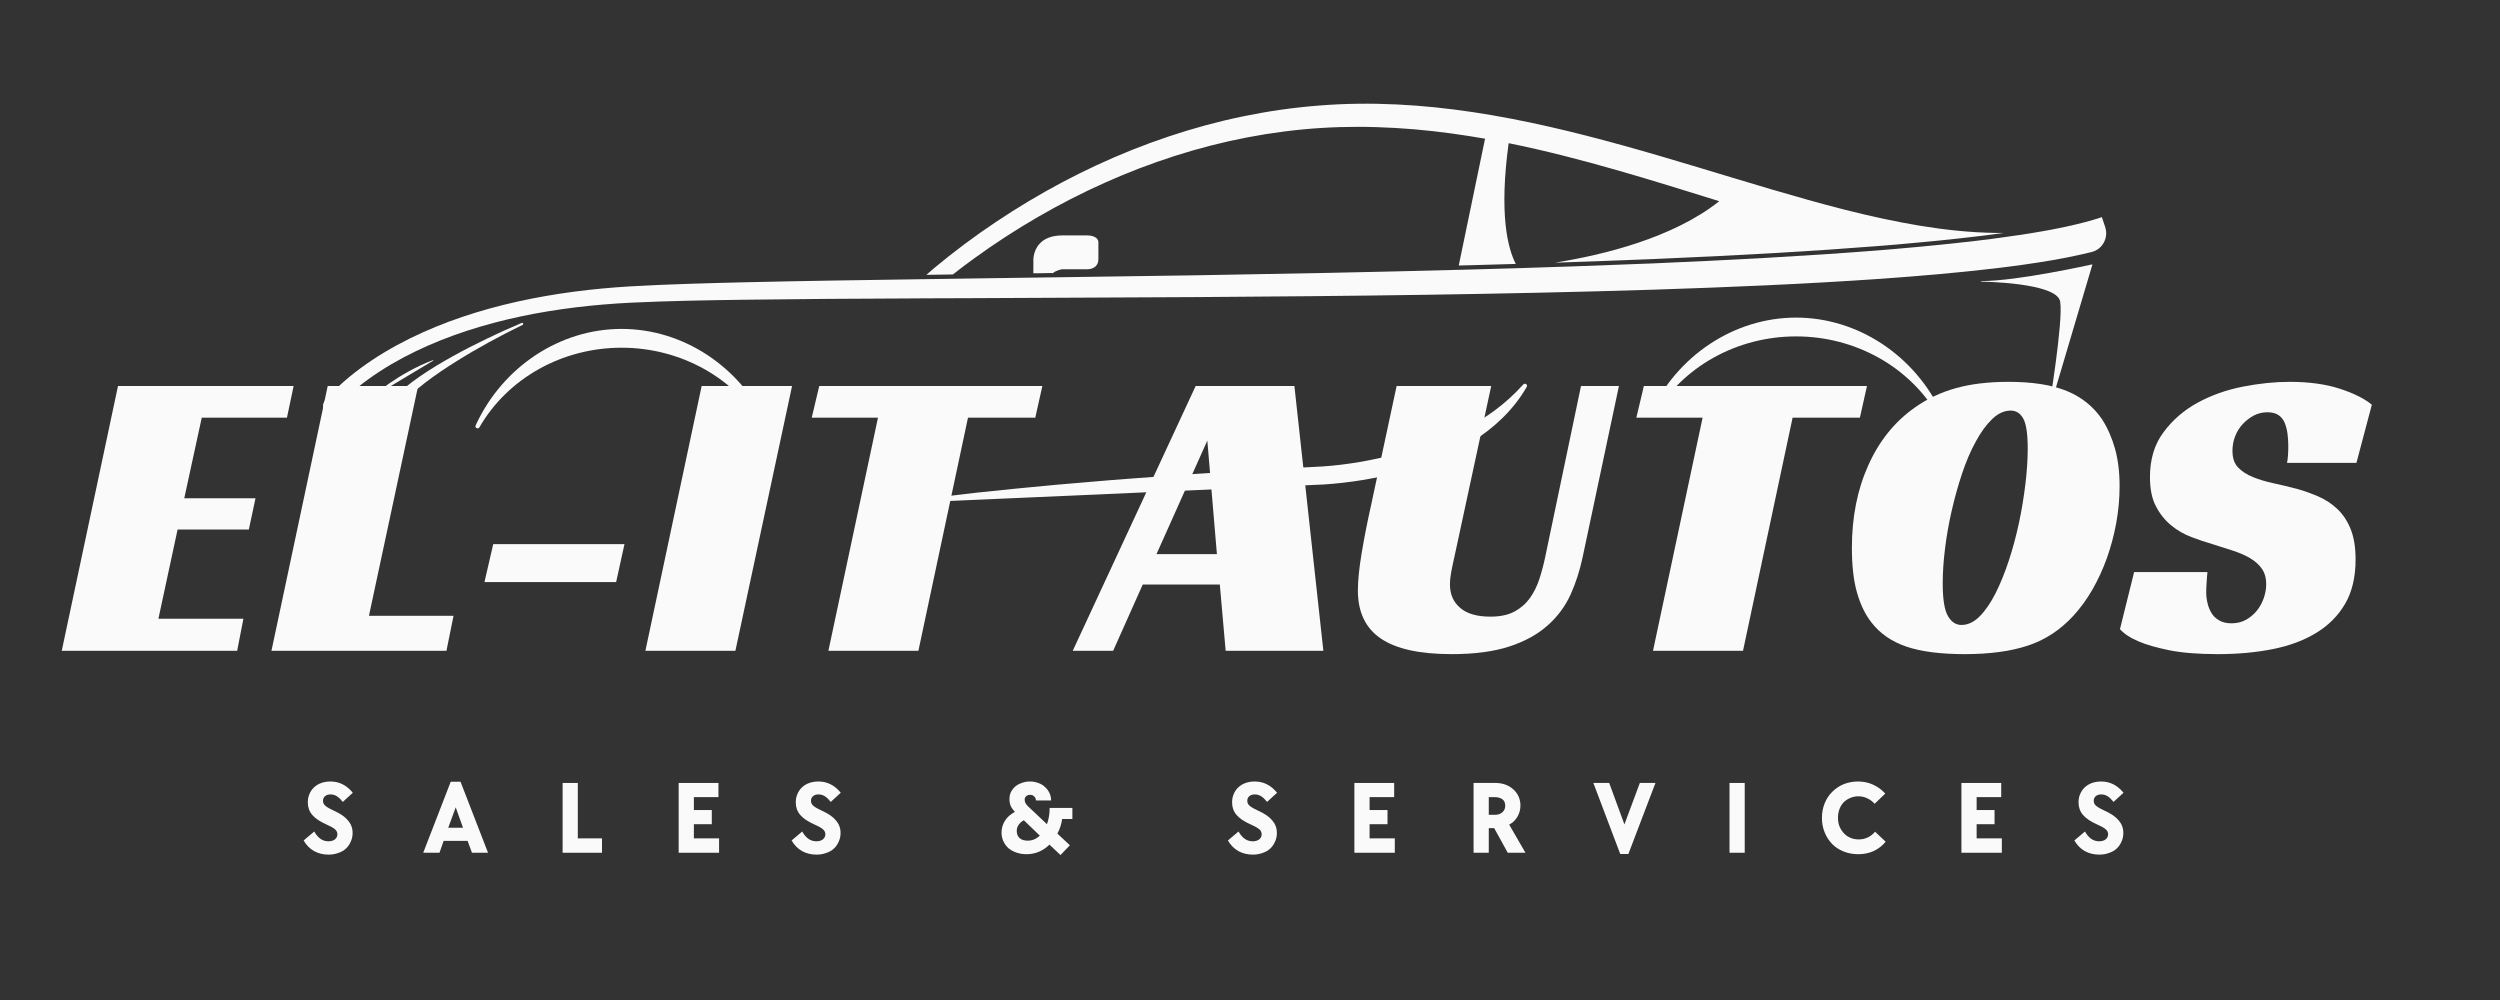 <svg xmlns="http://www.w3.org/2000/svg" xmlns:xlink="http://www.w3.org/1999/xlink" width="250" zoomAndPan="magnify" viewBox="0 0 187.5 75" height="100" preserveAspectRatio="xMidYMid meet" version="1.0"><rect x="0" y="0" width="187.5" height="75" fill="#333333" stroke="none"/><defs><g/><clipPath id="3abaf64261"><path d="M 69 7.602 L 151 7.602 L 151 21 L 69 21 Z M 69 7.602 " clip-rule="nonzero"/></clipPath><clipPath id="da6eda8aeb"><path d="M 70.125 28.777 L 114.582 28.777 L 114.582 37.602 L 70.125 37.602 Z M 70.125 28.777 " clip-rule="nonzero"/></clipPath><clipPath id="4ce0b65b25"><path d="M 24.227 16.18 L 157.965 16.18 L 157.965 31.203 L 24.227 31.203 Z M 24.227 16.18 " clip-rule="nonzero"/></clipPath></defs><path fill="#fafafa" d="M 39.234 24.262 C 39.219 24.223 39.172 24.203 39.129 24.219 C 38.25 24.586 37.383 24.98 36.527 25.395 C 35.668 25.809 34.816 26.242 33.98 26.707 C 33.141 27.172 32.316 27.664 31.512 28.215 C 31.113 28.492 30.719 28.785 30.332 29.102 C 30.02 29.367 29.711 29.648 29.418 29.965 C 29.395 29.969 29.375 29.973 29.352 29.977 C 29.203 30 29.055 30.031 28.906 30.066 C 28.617 30.133 28.328 30.211 28.047 30.312 C 27.484 30.508 26.938 30.773 26.508 31.164 L 26.496 31.172 C 26.477 31.191 26.473 31.223 26.488 31.246 C 26.504 31.277 26.539 31.285 26.57 31.27 C 27.031 30.984 27.574 30.836 28.113 30.75 C 28.383 30.707 28.66 30.684 28.934 30.668 C 29.211 30.656 29.488 30.656 29.758 30.676 L 29.801 30.68 L 29.828 30.645 C 30.41 29.902 31.137 29.285 31.883 28.707 C 32.633 28.133 33.418 27.602 34.223 27.102 C 35.023 26.598 35.844 26.125 36.672 25.668 C 37.504 25.215 38.344 24.777 39.195 24.367 C 39.234 24.348 39.25 24.301 39.234 24.262 " fill-opacity="1" fill-rule="nonzero"/><path fill="#fafafa" d="M 27.898 29.793 C 27.902 29.793 27.906 29.793 27.91 29.789 L 32.496 27.043 C 32.504 27.039 32.508 27.027 32.504 27.02 C 32.5 27.008 32.488 27.004 32.477 27.008 C 29.867 27.992 27.906 29.738 27.887 29.758 C 27.879 29.766 27.879 29.777 27.883 29.785 C 27.887 29.789 27.895 29.793 27.898 29.793 " fill-opacity="1" fill-rule="nonzero"/><path fill="#fafafa" d="M 156.918 19.836 C 156.914 19.832 156.906 19.828 156.902 19.832 C 156.844 19.844 151.312 21.082 148.59 21.082 C 148.578 21.082 148.57 21.09 148.57 21.102 C 148.57 21.113 148.578 21.121 148.59 21.121 C 148.645 21.125 154.27 21.188 154.512 22.613 C 154.762 24.074 153.656 30.699 153.648 30.766 C 153.645 30.777 153.652 30.785 153.664 30.789 C 153.664 30.789 153.664 30.789 153.668 30.789 C 153.676 30.789 153.684 30.785 153.688 30.773 L 156.926 19.855 C 156.926 19.848 156.926 19.844 156.918 19.836 " fill-opacity="1" fill-rule="nonzero"/><g clip-path="url(#3abaf64261)"><path fill="#fafafa" d="M 71.469 20.582 C 71.992 20.168 72.527 19.766 73.074 19.371 C 74.605 18.262 76.191 17.23 77.824 16.285 C 81.09 14.391 84.543 12.836 88.109 11.695 C 91.68 10.551 95.371 9.832 99.082 9.598 C 100.012 9.539 100.934 9.512 101.875 9.512 C 102.789 9.512 103.73 9.547 104.66 9.598 C 106.52 9.703 108.379 9.918 110.23 10.211 C 110.617 10.27 110.996 10.336 111.379 10.402 L 109.406 19.914 C 109.465 19.914 109.52 19.91 109.574 19.91 L 109.59 19.91 C 109.609 19.91 109.633 19.906 109.656 19.906 C 109.711 19.906 109.77 19.906 109.828 19.902 C 109.852 19.902 109.879 19.902 109.902 19.902 C 110.914 19.875 111.812 19.848 112.645 19.824 L 112.652 19.824 L 113.168 19.809 L 113.199 19.809 L 113.324 19.805 C 113.359 19.805 113.395 19.805 113.43 19.801 C 113.484 19.801 113.535 19.797 113.59 19.797 C 113.621 19.797 113.652 19.793 113.684 19.793 C 113.07 18.602 112.426 16.039 113.148 10.738 C 115.867 11.289 118.574 11.988 121.27 12.762 C 123.828 13.492 126.379 14.293 128.945 15.09 C 125.465 17.855 120.23 19.125 116.625 19.699 C 117.07 19.688 117.512 19.672 117.957 19.656 L 118.379 19.641 C 118.859 19.625 119.344 19.605 119.828 19.59 C 121.18 19.539 122.535 19.488 123.883 19.434 C 130.727 19.145 135.961 18.84 140.855 18.453 C 140.934 18.449 141.012 18.441 141.094 18.434 C 141.457 18.406 141.824 18.375 142.191 18.344 C 143.012 18.273 143.785 18.203 144.531 18.129 C 144.777 18.105 145.016 18.082 145.258 18.059 C 145.324 18.051 145.387 18.047 145.453 18.039 C 145.629 18.023 145.809 18.004 145.984 17.984 C 146.047 17.977 146.109 17.973 146.168 17.965 C 146.406 17.941 146.641 17.914 146.883 17.887 C 147.684 17.801 148.496 17.703 149.301 17.602 C 149.637 17.559 149.957 17.516 150.27 17.473 C 150.074 17.473 149.883 17.473 149.688 17.469 C 147.785 17.445 145.879 17.238 143.996 16.93 C 140.219 16.305 136.516 15.277 132.832 14.195 C 129.148 13.109 125.48 11.949 121.77 10.922 C 118.062 9.895 114.309 8.988 110.496 8.414 C 106.688 7.84 102.805 7.605 98.953 7.914 C 95.102 8.211 91.297 9.012 87.633 10.242 C 83.969 11.469 80.449 13.117 77.133 15.102 C 75.473 16.098 73.863 17.172 72.312 18.332 C 71.535 18.91 70.777 19.512 70.031 20.133 C 69.848 20.293 69.66 20.449 69.477 20.613 C 70 20.605 70.523 20.598 71.051 20.59 L 71.469 20.582 " fill-opacity="1" fill-rule="nonzero"/></g><path fill="#fafafa" d="M 77.582 20.496 L 77.66 20.496 L 78.531 20.484 L 78.625 20.48 L 78.848 20.48 L 78.973 20.477 C 79.262 20.246 79.645 20.199 79.66 20.195 L 81.543 20.195 C 81.93 20.195 82.379 20 82.379 19.449 L 82.379 18.176 C 82.379 17.766 81.863 17.656 81.555 17.656 L 79.688 17.656 C 78.922 17.656 78.34 17.867 77.965 18.285 C 77.445 18.855 77.5 19.598 77.504 19.621 L 77.5 20.496 L 77.582 20.496 " fill-opacity="1" fill-rule="nonzero"/><path fill="#fafafa" d="M 46.621 24.668 C 41.992 24.668 37.695 27.508 35.676 31.898 C 35.637 31.977 35.668 32.07 35.746 32.109 C 35.82 32.152 35.914 32.125 35.957 32.047 C 38.082 28.363 42.168 26.078 46.621 26.078 C 51.07 26.078 55.156 28.363 57.285 32.047 C 57.312 32.102 57.367 32.129 57.422 32.129 C 57.422 32.129 57.422 32.129 57.426 32.129 C 57.512 32.129 57.586 32.059 57.586 31.969 C 57.586 31.934 57.574 31.898 57.555 31.871 C 55.527 27.496 51.238 24.668 46.621 24.668 " fill-opacity="1" fill-rule="nonzero"/><path fill="#fafafa" d="M 134.707 23.82 C 130.078 23.82 125.781 26.66 123.758 31.051 C 123.723 31.129 123.754 31.223 123.832 31.262 C 123.906 31.301 124 31.277 124.043 31.199 C 126.168 27.516 130.254 25.23 134.707 25.23 C 139.156 25.23 143.242 27.516 145.367 31.199 C 145.398 31.254 145.453 31.281 145.508 31.281 C 145.508 31.281 145.508 31.281 145.512 31.281 C 145.598 31.281 145.672 31.207 145.672 31.117 C 145.672 31.082 145.66 31.051 145.641 31.023 C 143.613 26.648 139.324 23.82 134.707 23.82 " fill-opacity="1" fill-rule="nonzero"/><g clip-path="url(#da6eda8aeb)"><path fill="#fafafa" d="M 114.25 28.832 L 114.227 28.855 C 112.922 30.301 111.43 31.379 109.801 32.188 C 108.176 33.008 106.445 33.602 104.664 34.066 C 102.887 34.531 101.039 34.859 99.203 34.984 L 96.336 35.129 L 93.449 35.309 C 91.523 35.43 89.602 35.535 87.676 35.684 C 85.754 35.828 83.828 35.957 81.906 36.129 L 79.023 36.375 L 76.141 36.652 C 74.219 36.836 72.297 37.051 70.379 37.285 L 70.367 37.285 C 70.285 37.297 70.223 37.367 70.227 37.453 C 70.23 37.543 70.305 37.613 70.395 37.609 L 93.504 36.59 L 99.285 36.336 C 101.219 36.207 103.141 35.898 105.016 35.395 C 106.887 34.883 108.719 34.172 110.383 33.141 C 111.211 32.629 111.992 32.031 112.695 31.34 C 113.395 30.656 114.012 29.875 114.504 29.02 C 114.543 28.957 114.531 28.871 114.473 28.82 C 114.41 28.762 114.309 28.766 114.25 28.832 " fill-opacity="1" fill-rule="nonzero"/></g><g clip-path="url(#4ce0b65b25)"><path fill="#fafafa" d="M 157.641 16.285 C 156.82 16.559 155.977 16.777 155.125 16.961 C 155.082 16.973 155.039 16.98 154.992 16.992 C 154.508 17.098 154.027 17.191 153.539 17.281 C 152.148 17.535 150.746 17.738 149.344 17.922 C 148.535 18.027 147.727 18.121 146.914 18.207 C 146.676 18.234 146.441 18.262 146.203 18.285 C 145.961 18.312 145.723 18.336 145.48 18.359 C 144.395 18.473 143.309 18.57 142.219 18.664 C 141.773 18.703 141.328 18.738 140.883 18.777 C 135.23 19.223 129.562 19.516 123.895 19.758 C 121.918 19.836 119.945 19.91 117.969 19.98 C 117.316 20 116.668 20.023 116.016 20.043 L 116.012 20.043 C 115.297 20.066 114.582 20.09 113.867 20.113 C 113.777 20.113 113.688 20.117 113.598 20.121 C 113.508 20.121 113.418 20.125 113.328 20.129 C 113.121 20.133 112.91 20.137 112.703 20.145 C 112.688 20.145 112.672 20.148 112.656 20.148 C 111.715 20.176 110.773 20.203 109.836 20.227 C 109.754 20.23 109.672 20.23 109.59 20.234 C 109.504 20.234 109.422 20.238 109.34 20.238 C 102.848 20.414 96.352 20.535 89.859 20.645 L 78.711 20.805 L 78.539 20.805 L 77.66 20.82 L 77.5 20.82 L 72.836 20.887 L 71.055 20.914 C 70.402 20.922 69.75 20.934 69.098 20.941 C 64.668 21.004 60.238 21.07 55.809 21.172 C 52.969 21.242 50.129 21.316 47.293 21.477 C 44.449 21.645 41.609 22 38.824 22.617 C 36.039 23.238 33.297 24.121 30.727 25.391 C 29.441 26.027 28.199 26.762 27.039 27.617 C 26.461 28.043 25.902 28.5 25.375 28.996 C 25.109 29.246 24.855 29.504 24.609 29.773 C 24.535 29.855 24.465 29.938 24.391 30.02 C 24.121 30.336 24.188 30.816 24.531 31.047 L 24.719 31.172 C 24.75 31.129 24.801 31.059 24.848 31 C 24.895 30.934 24.949 30.871 25 30.812 C 25.105 30.684 25.215 30.559 25.328 30.438 C 25.555 30.195 25.797 29.957 26.047 29.727 C 26.543 29.266 27.078 28.836 27.633 28.438 C 28.746 27.633 29.941 26.941 31.188 26.34 C 33.676 25.141 36.348 24.309 39.066 23.73 C 41.789 23.156 44.57 22.836 47.363 22.699 C 50.172 22.566 53.008 22.52 55.84 22.48 C 59.941 22.426 64.051 22.398 68.16 22.383 C 68.551 22.379 68.938 22.379 69.328 22.375 C 70.504 22.371 71.68 22.367 72.855 22.363 L 89.883 22.281 C 101.242 22.207 112.602 22.082 123.977 21.727 C 129.66 21.543 135.352 21.305 141.051 20.91 C 143.902 20.707 146.754 20.465 149.621 20.129 C 151.055 19.957 152.488 19.762 153.938 19.512 C 154.664 19.383 155.391 19.246 156.125 19.078 C 156.375 19.023 156.629 18.961 156.883 18.898 C 157.695 18.695 158.156 17.824 157.887 17.023 L 157.641 16.285 " fill-opacity="1" fill-rule="nonzero"/></g><g fill="#fafafa" fill-opacity="1"><g transform="translate(4.631, 48.81)"><g><path d="M 4.219 -19.859 L 17.391 -19.859 L 16.891 -17.484 L 10.5 -17.484 L 9.188 -11.438 L 14.531 -11.438 L 14.031 -9.094 L 8.688 -9.094 L 7.25 -2.406 L 13.625 -2.406 L 13.156 0 L 0 0 Z M 4.219 -19.859 "/></g></g></g><g fill="#fafafa" fill-opacity="1"><g transform="translate(20.359, 48.81)"><g><path d="M 4.219 -19.859 L 11 -19.859 L 7.312 -2.625 L 13.656 -2.625 L 13.125 0 L 0 0 Z M 4.219 -19.859 "/></g></g></g><g fill="#fafafa" fill-opacity="1"><g transform="translate(35.43, 48.81)"><g><path d="M 1.562 -8 L 11.406 -8 L 10.781 -5.156 L 0.906 -5.156 Z M 1.562 -8 "/></g></g></g><g fill="#fafafa" fill-opacity="1"><g transform="translate(48.405, 48.81)"><g><path d="M 6.75 0 L 0 0 L 4.219 -19.859 L 11 -19.859 Z M 6.75 0 "/></g></g></g><g fill="#fafafa" fill-opacity="1"><g transform="translate(58.599, 48.81)"><g><path d="M 19.047 -17.484 L 14 -17.484 L 10.281 0 L 3.531 0 L 7.25 -17.484 L 2.281 -17.484 L 2.844 -19.859 L 19.578 -19.859 Z M 19.047 -17.484 "/></g></g></g><g fill="#fafafa" fill-opacity="1"><g transform="translate(75.952, 48.81)"><g/></g></g><g fill="#fafafa" fill-opacity="1"><g transform="translate(81.924, 48.81)"><g><path d="M 17.328 0 L 10 0 L 9.562 -4.969 L 3.781 -4.969 L 1.562 0 L -1.469 0 L 7.75 -19.859 L 15.156 -19.859 Z M 4.812 -7.25 L 9.344 -7.25 L 8.625 -15.766 Z M 4.812 -7.25 "/></g></g></g><g fill="#fafafa" fill-opacity="1"><g transform="translate(100.747, 48.81)"><g><path d="M 8.344 -7.094 C 8.238 -6.633 8.156 -6.238 8.094 -5.906 C 8.031 -5.57 8 -5.258 8 -4.969 C 8 -4.238 8.254 -3.656 8.766 -3.219 C 9.273 -2.781 10.031 -2.562 11.031 -2.562 C 11.758 -2.562 12.359 -2.688 12.828 -2.938 C 13.297 -3.188 13.68 -3.52 13.984 -3.938 C 14.285 -4.352 14.523 -4.832 14.703 -5.375 C 14.879 -5.914 15.031 -6.488 15.156 -7.094 L 17.828 -19.859 L 20.672 -19.859 L 17.953 -7.031 C 17.742 -6.031 17.441 -5.094 17.047 -4.219 C 16.648 -3.344 16.078 -2.57 15.328 -1.906 C 14.586 -1.238 13.633 -0.711 12.469 -0.328 C 11.301 0.055 9.852 0.25 8.125 0.25 C 5.727 0.25 3.957 -0.141 2.812 -0.922 C 1.664 -1.703 1.094 -2.906 1.094 -4.531 C 1.094 -5.258 1.188 -6.188 1.375 -7.312 C 1.562 -8.438 1.801 -9.656 2.094 -10.969 L 4 -19.859 L 11.094 -19.859 Z M 8.344 -7.094 "/></g></g></g><g fill="#fafafa" fill-opacity="1"><g transform="translate(120.445, 48.81)"><g><path d="M 19.047 -17.484 L 14 -17.484 L 10.281 0 L 3.531 0 L 7.25 -17.484 L 2.281 -17.484 L 2.844 -19.859 L 19.578 -19.859 Z M 19.047 -17.484 "/></g></g></g><g fill="#fafafa" fill-opacity="1"><g transform="translate(137.798, 48.81)"><g><path d="M 12.844 -20.172 C 14.645 -20.172 16.102 -19.941 17.219 -19.484 C 18.332 -19.023 19.211 -18.316 19.859 -17.359 C 20.273 -16.711 20.598 -15.977 20.828 -15.156 C 21.055 -14.344 21.172 -13.406 21.172 -12.344 C 21.172 -11.426 21.086 -10.508 20.922 -9.594 C 20.754 -8.676 20.52 -7.797 20.219 -6.953 C 19.914 -6.109 19.551 -5.316 19.125 -4.578 C 18.695 -3.836 18.223 -3.188 17.703 -2.625 C 16.723 -1.562 15.586 -0.816 14.297 -0.391 C 13.016 0.035 11.438 0.25 9.562 0.25 C 7.75 0.25 6.289 0.062 5.188 -0.312 C 4.082 -0.688 3.207 -1.289 2.562 -2.125 C 2.102 -2.707 1.742 -3.445 1.484 -4.344 C 1.223 -5.238 1.094 -6.363 1.094 -7.719 C 1.094 -10.031 1.504 -12.098 2.328 -13.922 C 3.148 -15.754 4.32 -17.203 5.844 -18.266 C 6.758 -18.91 7.781 -19.391 8.906 -19.703 C 10.031 -20.016 11.344 -20.172 12.844 -20.172 Z M 9.312 -1.938 C 9.789 -1.938 10.242 -2.148 10.672 -2.578 C 11.098 -3.004 11.492 -3.578 11.859 -4.297 C 12.223 -5.016 12.555 -5.832 12.859 -6.75 C 13.16 -7.664 13.414 -8.613 13.625 -9.594 C 13.832 -10.57 13.992 -11.547 14.109 -12.516 C 14.223 -13.484 14.281 -14.363 14.281 -15.156 C 14.281 -16.25 14.172 -17 13.953 -17.406 C 13.734 -17.812 13.414 -18.016 13 -18.016 C 12.52 -18.016 12.062 -17.805 11.625 -17.391 C 11.188 -16.973 10.773 -16.41 10.391 -15.703 C 10.004 -15.004 9.66 -14.203 9.359 -13.297 C 9.055 -12.391 8.797 -11.457 8.578 -10.5 C 8.359 -9.539 8.191 -8.594 8.078 -7.656 C 7.961 -6.719 7.906 -5.852 7.906 -5.062 C 7.906 -3.875 8.035 -3.055 8.297 -2.609 C 8.555 -2.16 8.895 -1.938 9.312 -1.938 Z M 9.312 -1.938 "/></g></g></g><g fill="#fafafa" fill-opacity="1"><g transform="translate(159.216, 48.81)"><g><path d="M 12.312 -14.094 C 12.375 -14.406 12.406 -14.832 12.406 -15.375 C 12.406 -15.695 12.383 -16.008 12.344 -16.312 C 12.301 -16.613 12.227 -16.883 12.125 -17.125 C 12.02 -17.363 11.863 -17.551 11.656 -17.688 C 11.445 -17.82 11.176 -17.891 10.844 -17.891 C 10.469 -17.891 10.125 -17.805 9.812 -17.641 C 9.5 -17.473 9.223 -17.258 8.984 -17 C 8.742 -16.738 8.555 -16.438 8.422 -16.094 C 8.285 -15.75 8.219 -15.383 8.219 -15 C 8.219 -14.457 8.359 -14.039 8.641 -13.75 C 8.922 -13.457 9.289 -13.219 9.75 -13.031 C 10.207 -12.844 10.727 -12.688 11.312 -12.562 C 11.895 -12.438 12.5 -12.289 13.125 -12.125 C 13.645 -11.977 14.164 -11.789 14.688 -11.562 C 15.207 -11.332 15.672 -11.023 16.078 -10.641 C 16.492 -10.254 16.828 -9.754 17.078 -9.141 C 17.328 -8.523 17.453 -7.758 17.453 -6.844 C 17.453 -5.531 17.191 -4.426 16.672 -3.531 C 16.148 -2.633 15.426 -1.906 14.5 -1.344 C 13.582 -0.781 12.492 -0.375 11.234 -0.125 C 9.973 0.125 8.602 0.25 7.125 0.25 C 5.625 0.25 4.398 0.148 3.453 -0.047 C 2.504 -0.242 1.758 -0.457 1.219 -0.688 C 0.57 -0.957 0.094 -1.27 -0.219 -1.625 L 0.844 -5.906 L 6.344 -5.906 C 6.32 -5.719 6.301 -5.461 6.281 -5.141 C 6.258 -4.816 6.25 -4.562 6.25 -4.375 C 6.25 -4.125 6.281 -3.863 6.344 -3.594 C 6.406 -3.32 6.504 -3.07 6.641 -2.844 C 6.773 -2.613 6.969 -2.426 7.219 -2.281 C 7.469 -2.133 7.781 -2.062 8.156 -2.062 C 8.57 -2.062 8.941 -2.156 9.266 -2.344 C 9.586 -2.531 9.859 -2.766 10.078 -3.047 C 10.297 -3.328 10.461 -3.641 10.578 -3.984 C 10.691 -4.328 10.75 -4.664 10.75 -5 C 10.75 -5.457 10.641 -5.844 10.422 -6.156 C 10.203 -6.469 9.906 -6.734 9.531 -6.953 C 9.156 -7.172 8.723 -7.359 8.234 -7.516 C 7.742 -7.672 7.238 -7.832 6.719 -8 C 6.219 -8.145 5.691 -8.32 5.141 -8.531 C 4.586 -8.738 4.082 -9.031 3.625 -9.406 C 3.164 -9.781 2.785 -10.254 2.484 -10.828 C 2.18 -11.398 2.031 -12.133 2.031 -13.031 C 2.031 -14.363 2.367 -15.484 3.047 -16.391 C 3.723 -17.305 4.578 -18.047 5.609 -18.609 C 6.641 -19.172 7.77 -19.57 9 -19.812 C 10.227 -20.051 11.395 -20.172 12.5 -20.172 C 13.957 -20.172 15.211 -20 16.266 -19.656 C 17.328 -19.312 18.129 -18.91 18.672 -18.453 L 17.516 -14.094 Z M 12.312 -14.094 "/></g></g></g><g fill="#fafafa" fill-opacity="1"><g transform="translate(22.648, 63.956)"><g><path d="M 2 0.141 C 1.594 0.141 1.227 0.051 0.906 -0.125 C 0.582 -0.312 0.32 -0.578 0.125 -0.922 L 0.922 -1.594 C 1.191 -1.102 1.547 -0.859 1.984 -0.859 C 2.18 -0.859 2.344 -0.906 2.469 -1 C 2.594 -1.102 2.656 -1.234 2.656 -1.391 C 2.656 -1.535 2.594 -1.66 2.469 -1.766 C 2.352 -1.867 2.141 -1.988 1.828 -2.125 C 1.336 -2.344 0.984 -2.582 0.766 -2.844 C 0.547 -3.102 0.438 -3.414 0.438 -3.781 C 0.438 -4.008 0.477 -4.219 0.562 -4.406 C 0.645 -4.602 0.758 -4.77 0.906 -4.906 C 1.062 -5.051 1.242 -5.16 1.453 -5.234 C 1.66 -5.305 1.891 -5.344 2.141 -5.344 C 2.797 -5.344 3.352 -5.062 3.812 -4.5 L 3.062 -3.812 C 2.914 -4 2.77 -4.141 2.625 -4.234 C 2.477 -4.328 2.316 -4.375 2.141 -4.375 C 1.961 -4.375 1.82 -4.328 1.719 -4.234 C 1.625 -4.148 1.578 -4.035 1.578 -3.891 C 1.578 -3.734 1.645 -3.602 1.781 -3.5 C 1.914 -3.395 2.117 -3.281 2.391 -3.156 C 2.879 -2.938 3.234 -2.691 3.453 -2.422 C 3.68 -2.16 3.797 -1.848 3.797 -1.484 C 3.797 -1.242 3.75 -1.023 3.656 -0.828 C 3.57 -0.629 3.453 -0.457 3.297 -0.312 C 3.141 -0.164 2.945 -0.055 2.719 0.016 C 2.5 0.098 2.258 0.141 2 0.141 Z M 2 0.141 "/></g></g></g><g fill="#fafafa" fill-opacity="1"><g transform="translate(31.664, 63.956)"><g><path d="M 2.141 -5.328 L 2.875 -5.328 L 4.938 0 L 3.734 0 L 3.406 -0.891 L 1.609 -0.891 L 1.297 0 L 0.078 0 Z M 3.062 -1.875 L 2.516 -3.406 L 1.953 -1.875 Z M 3.062 -1.875 "/></g></g></g><g fill="#fafafa" fill-opacity="1"><g transform="translate(41.602, 63.956)"><g><path d="M 0.594 -5.234 L 1.734 -5.234 L 1.734 -1.078 L 3.547 -1.078 L 3.547 0 L 0.594 0 Z M 0.594 -5.234 "/></g></g></g><g fill="#fafafa" fill-opacity="1"><g transform="translate(50.306, 63.956)"><g><path d="M 0.594 -5.234 L 3.578 -5.234 L 3.578 -4.172 L 1.734 -4.172 L 1.734 -3.203 L 3.078 -3.203 L 3.078 -2.141 L 1.734 -2.141 L 1.734 -1.078 L 3.625 -1.078 L 3.625 0 L 0.594 0 Z M 0.594 -5.234 "/></g></g></g><g fill="#fafafa" fill-opacity="1"><g transform="translate(59.245, 63.956)"><g><path d="M 2 0.141 C 1.594 0.141 1.227 0.051 0.906 -0.125 C 0.582 -0.312 0.32 -0.578 0.125 -0.922 L 0.922 -1.594 C 1.191 -1.102 1.547 -0.859 1.984 -0.859 C 2.18 -0.859 2.344 -0.906 2.469 -1 C 2.594 -1.102 2.656 -1.234 2.656 -1.391 C 2.656 -1.535 2.594 -1.66 2.469 -1.766 C 2.352 -1.867 2.141 -1.988 1.828 -2.125 C 1.336 -2.344 0.984 -2.582 0.766 -2.844 C 0.547 -3.102 0.438 -3.414 0.438 -3.781 C 0.438 -4.008 0.477 -4.219 0.562 -4.406 C 0.645 -4.602 0.758 -4.77 0.906 -4.906 C 1.062 -5.051 1.242 -5.16 1.453 -5.234 C 1.66 -5.305 1.891 -5.344 2.141 -5.344 C 2.797 -5.344 3.352 -5.062 3.812 -4.5 L 3.062 -3.812 C 2.914 -4 2.77 -4.141 2.625 -4.234 C 2.477 -4.328 2.316 -4.375 2.141 -4.375 C 1.961 -4.375 1.82 -4.328 1.719 -4.234 C 1.625 -4.148 1.578 -4.035 1.578 -3.891 C 1.578 -3.734 1.645 -3.602 1.781 -3.5 C 1.914 -3.395 2.117 -3.281 2.391 -3.156 C 2.879 -2.938 3.234 -2.691 3.453 -2.422 C 3.68 -2.16 3.797 -1.848 3.797 -1.484 C 3.797 -1.242 3.75 -1.023 3.656 -0.828 C 3.57 -0.629 3.453 -0.457 3.297 -0.312 C 3.141 -0.164 2.945 -0.055 2.719 0.016 C 2.5 0.098 2.258 0.141 2 0.141 Z M 2 0.141 "/></g></g></g><g fill="#fafafa" fill-opacity="1"><g transform="translate(68.261, 63.956)"><g/></g></g><g fill="#fafafa" fill-opacity="1"><g transform="translate(74.912, 63.956)"><g><path d="M 3.797 -0.609 C 3.566 -0.379 3.305 -0.203 3.016 -0.078 C 2.723 0.047 2.41 0.109 2.078 0.109 C 1.797 0.109 1.539 0.066 1.312 -0.016 C 1.082 -0.098 0.883 -0.207 0.719 -0.344 C 0.562 -0.488 0.438 -0.66 0.344 -0.859 C 0.25 -1.055 0.203 -1.273 0.203 -1.516 C 0.203 -1.828 0.285 -2.117 0.453 -2.391 C 0.617 -2.66 0.867 -2.883 1.203 -3.062 C 1.066 -3.207 0.961 -3.359 0.891 -3.516 C 0.828 -3.672 0.797 -3.836 0.797 -4.016 C 0.797 -4.211 0.832 -4.391 0.906 -4.547 C 0.988 -4.711 1.098 -4.852 1.234 -4.969 C 1.367 -5.082 1.531 -5.172 1.719 -5.234 C 1.906 -5.305 2.109 -5.344 2.328 -5.344 C 2.555 -5.344 2.766 -5.305 2.953 -5.234 C 3.148 -5.172 3.316 -5.07 3.453 -4.938 C 3.598 -4.812 3.711 -4.66 3.797 -4.484 C 3.879 -4.316 3.922 -4.129 3.922 -3.922 L 2.781 -3.922 C 2.781 -4.047 2.738 -4.145 2.656 -4.219 C 2.582 -4.301 2.477 -4.344 2.344 -4.344 C 2.219 -4.344 2.117 -4.305 2.047 -4.234 C 1.973 -4.172 1.938 -4.086 1.938 -3.984 C 1.938 -3.91 1.953 -3.832 1.984 -3.75 C 2.023 -3.664 2.094 -3.578 2.188 -3.484 L 3.609 -2.141 C 3.742 -2.504 3.812 -2.91 3.812 -3.359 L 5.516 -3.359 L 5.516 -2.531 L 4.75 -2.531 C 4.688 -2.113 4.566 -1.75 4.391 -1.438 L 5.328 -0.562 L 4.625 0.172 Z M 2.172 -0.906 C 2.504 -0.906 2.805 -1.031 3.078 -1.281 L 1.875 -2.438 C 1.707 -2.344 1.578 -2.227 1.484 -2.094 C 1.391 -1.957 1.344 -1.805 1.344 -1.641 C 1.344 -1.41 1.414 -1.227 1.562 -1.094 C 1.707 -0.969 1.91 -0.906 2.172 -0.906 Z M 2.172 -0.906 "/></g></g></g><g fill="#fafafa" fill-opacity="1"><g transform="translate(85.318, 63.956)"><g/></g></g><g fill="#fafafa" fill-opacity="1"><g transform="translate(91.969, 63.956)"><g><path d="M 2 0.141 C 1.594 0.141 1.227 0.051 0.906 -0.125 C 0.582 -0.312 0.32 -0.578 0.125 -0.922 L 0.922 -1.594 C 1.191 -1.102 1.547 -0.859 1.984 -0.859 C 2.18 -0.859 2.344 -0.906 2.469 -1 C 2.594 -1.102 2.656 -1.234 2.656 -1.391 C 2.656 -1.535 2.594 -1.66 2.469 -1.766 C 2.352 -1.867 2.141 -1.988 1.828 -2.125 C 1.336 -2.344 0.984 -2.582 0.766 -2.844 C 0.547 -3.102 0.438 -3.414 0.438 -3.781 C 0.438 -4.008 0.477 -4.219 0.562 -4.406 C 0.645 -4.602 0.758 -4.77 0.906 -4.906 C 1.062 -5.051 1.242 -5.16 1.453 -5.234 C 1.66 -5.305 1.891 -5.344 2.141 -5.344 C 2.797 -5.344 3.352 -5.062 3.812 -4.5 L 3.062 -3.812 C 2.914 -4 2.77 -4.141 2.625 -4.234 C 2.477 -4.328 2.316 -4.375 2.141 -4.375 C 1.961 -4.375 1.82 -4.328 1.719 -4.234 C 1.625 -4.148 1.578 -4.035 1.578 -3.891 C 1.578 -3.734 1.645 -3.602 1.781 -3.5 C 1.914 -3.395 2.117 -3.281 2.391 -3.156 C 2.879 -2.938 3.234 -2.691 3.453 -2.422 C 3.68 -2.16 3.797 -1.848 3.797 -1.484 C 3.797 -1.242 3.75 -1.023 3.656 -0.828 C 3.57 -0.629 3.453 -0.457 3.297 -0.312 C 3.141 -0.164 2.945 -0.055 2.719 0.016 C 2.5 0.098 2.258 0.141 2 0.141 Z M 2 0.141 "/></g></g></g><g fill="#fafafa" fill-opacity="1"><g transform="translate(100.985, 63.956)"><g><path d="M 0.594 -5.234 L 3.578 -5.234 L 3.578 -4.172 L 1.734 -4.172 L 1.734 -3.203 L 3.078 -3.203 L 3.078 -2.141 L 1.734 -2.141 L 1.734 -1.078 L 3.625 -1.078 L 3.625 0 L 0.594 0 Z M 0.594 -5.234 "/></g></g></g><g fill="#fafafa" fill-opacity="1"><g transform="translate(109.924, 63.956)"><g><path d="M 0.594 -5.234 L 2.234 -5.234 C 2.504 -5.234 2.754 -5.191 2.984 -5.109 C 3.211 -5.023 3.41 -4.906 3.578 -4.75 C 3.742 -4.602 3.875 -4.426 3.969 -4.219 C 4.062 -4.008 4.109 -3.785 4.109 -3.547 C 4.109 -3.234 4.031 -2.945 3.875 -2.688 C 3.727 -2.438 3.523 -2.242 3.266 -2.109 L 4.484 0 L 3.156 0 L 2.141 -1.844 L 1.734 -1.844 L 1.734 0 L 0.594 0 Z M 2.172 -2.844 C 2.422 -2.844 2.613 -2.906 2.75 -3.031 C 2.895 -3.156 2.969 -3.32 2.969 -3.531 C 2.969 -3.75 2.895 -3.91 2.75 -4.016 C 2.602 -4.117 2.41 -4.172 2.172 -4.172 L 1.734 -4.172 L 1.734 -2.844 Z M 2.172 -2.844 "/></g></g></g><g fill="#fafafa" fill-opacity="1"><g transform="translate(119.456, 63.956)"><g><path d="M 0.047 -5.234 L 1.234 -5.234 L 2.375 -2.125 L 3.531 -5.234 L 4.703 -5.234 L 2.672 0.094 L 2.062 0.094 Z M 0.047 -5.234 "/></g></g></g><g fill="#fafafa" fill-opacity="1"><g transform="translate(129.12, 63.956)"><g><path d="M 0.594 -5.234 L 1.734 -5.234 L 1.734 0 L 0.594 0 Z M 0.594 -5.234 "/></g></g></g><g fill="#fafafa" fill-opacity="1"><g transform="translate(136.364, 63.956)"><g><path d="M 3 0.109 C 2.602 0.109 2.238 0.039 1.906 -0.094 C 1.57 -0.227 1.285 -0.414 1.047 -0.656 C 0.805 -0.906 0.617 -1.195 0.484 -1.531 C 0.348 -1.863 0.281 -2.223 0.281 -2.609 C 0.281 -3.004 0.348 -3.367 0.484 -3.703 C 0.617 -4.035 0.805 -4.32 1.047 -4.562 C 1.297 -4.812 1.582 -5.004 1.906 -5.141 C 2.238 -5.273 2.598 -5.344 2.984 -5.344 C 3.391 -5.344 3.766 -5.266 4.109 -5.109 C 4.461 -4.953 4.77 -4.727 5.031 -4.438 L 4.234 -3.672 C 4.078 -3.848 3.895 -3.984 3.688 -4.078 C 3.488 -4.18 3.266 -4.234 3.016 -4.234 C 2.797 -4.234 2.594 -4.191 2.406 -4.109 C 2.219 -4.035 2.051 -3.926 1.906 -3.781 C 1.77 -3.633 1.664 -3.461 1.594 -3.266 C 1.52 -3.066 1.484 -2.852 1.484 -2.625 C 1.484 -2.395 1.52 -2.18 1.594 -1.984 C 1.676 -1.785 1.785 -1.613 1.922 -1.469 C 2.055 -1.32 2.219 -1.207 2.406 -1.125 C 2.602 -1.039 2.816 -1 3.047 -1 C 3.297 -1 3.523 -1.051 3.734 -1.156 C 3.941 -1.258 4.117 -1.398 4.266 -1.578 L 5.062 -0.828 C 4.812 -0.523 4.508 -0.289 4.156 -0.125 C 3.812 0.031 3.426 0.109 3 0.109 Z M 3 0.109 "/></g></g></g><g fill="#fafafa" fill-opacity="1"><g transform="translate(146.513, 63.956)"><g><path d="M 0.594 -5.234 L 3.578 -5.234 L 3.578 -4.172 L 1.734 -4.172 L 1.734 -3.203 L 3.078 -3.203 L 3.078 -2.141 L 1.734 -2.141 L 1.734 -1.078 L 3.625 -1.078 L 3.625 0 L 0.594 0 Z M 0.594 -5.234 "/></g></g></g><g fill="#fafafa" fill-opacity="1"><g transform="translate(155.452, 63.956)"><g><path d="M 2 0.141 C 1.594 0.141 1.227 0.051 0.906 -0.125 C 0.582 -0.312 0.32 -0.578 0.125 -0.922 L 0.922 -1.594 C 1.191 -1.102 1.547 -0.859 1.984 -0.859 C 2.18 -0.859 2.344 -0.906 2.469 -1 C 2.594 -1.102 2.656 -1.234 2.656 -1.391 C 2.656 -1.535 2.594 -1.66 2.469 -1.766 C 2.352 -1.867 2.141 -1.988 1.828 -2.125 C 1.336 -2.344 0.984 -2.582 0.766 -2.844 C 0.547 -3.102 0.438 -3.414 0.438 -3.781 C 0.438 -4.008 0.477 -4.219 0.562 -4.406 C 0.645 -4.602 0.758 -4.77 0.906 -4.906 C 1.062 -5.051 1.242 -5.16 1.453 -5.234 C 1.66 -5.305 1.891 -5.344 2.141 -5.344 C 2.797 -5.344 3.352 -5.062 3.812 -4.5 L 3.062 -3.812 C 2.914 -4 2.77 -4.141 2.625 -4.234 C 2.477 -4.328 2.316 -4.375 2.141 -4.375 C 1.961 -4.375 1.82 -4.328 1.719 -4.234 C 1.625 -4.148 1.578 -4.035 1.578 -3.891 C 1.578 -3.734 1.645 -3.602 1.781 -3.5 C 1.914 -3.395 2.117 -3.281 2.391 -3.156 C 2.879 -2.938 3.234 -2.691 3.453 -2.422 C 3.68 -2.16 3.797 -1.848 3.797 -1.484 C 3.797 -1.242 3.75 -1.023 3.656 -0.828 C 3.57 -0.629 3.453 -0.457 3.297 -0.312 C 3.141 -0.164 2.945 -0.055 2.719 0.016 C 2.5 0.098 2.258 0.141 2 0.141 Z M 2 0.141 "/></g></g></g></svg>